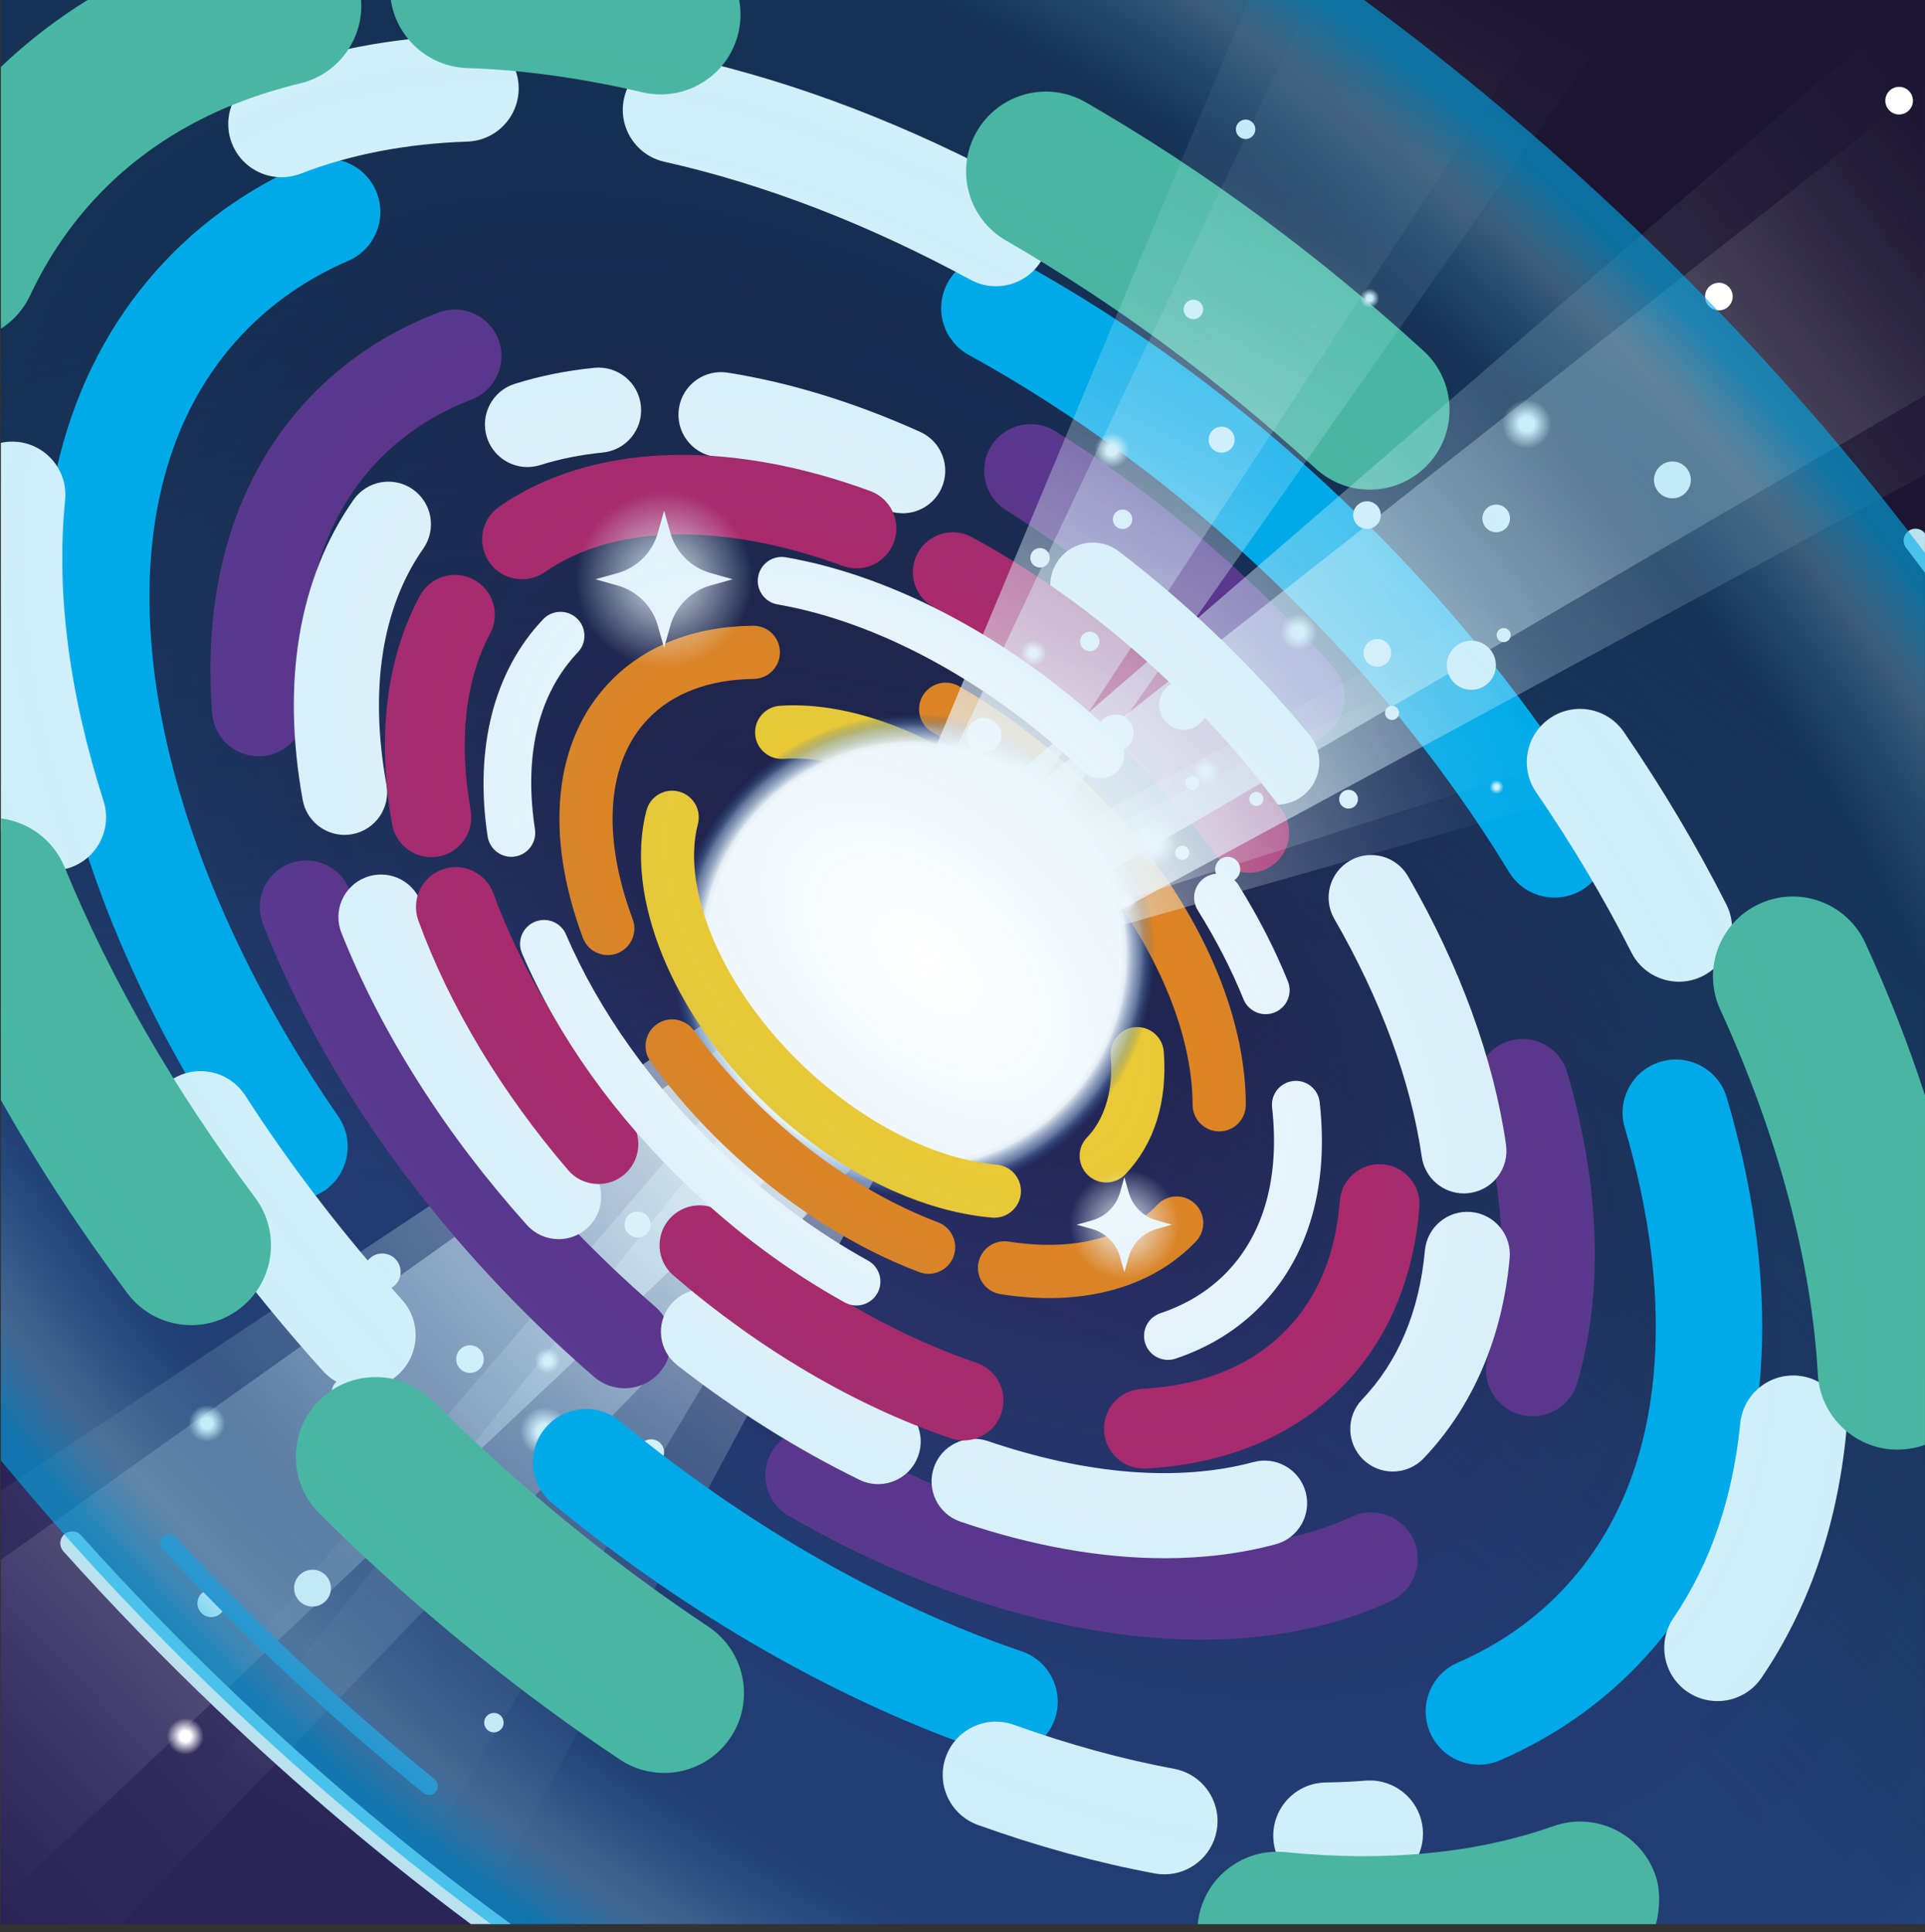 <?xml version="1.0" encoding="UTF-8"?><svg id="Ebene_2" xmlns="http://www.w3.org/2000/svg" xmlns:xlink="http://www.w3.org/1999/xlink" viewBox="0 0 1000.49 1004.2"><rect x="0" y="0" width="1000.49" height="1004.2" fill="#333333" stroke="none"/><defs><style>.cls-1{fill:url(#Unbenannter_Verlauf_19-13);}.cls-2{fill:url(#Unbenannter_Verlauf_19-16);}.cls-3{fill:url(#Unbenannter_Verlauf_19-19);}.cls-4{fill:url(#Unbenannter_Verlauf_19-18);}.cls-5{fill:url(#Unbenannter_Verlauf_19-12);}.cls-6{fill:url(#Unbenannter_Verlauf_19-15);}.cls-7{fill:url(#Unbenannter_Verlauf_19-17);}.cls-8{fill:url(#Unbenannter_Verlauf_19-14);}.cls-9{fill:url(#Unbenannter_Verlauf_19-10);}.cls-10{fill:url(#Unbenannter_Verlauf_19-11);}.cls-11{fill:url(#Unbenannter_Verlauf_19-25);}.cls-12{fill:url(#Unbenannter_Verlauf_19-22);}.cls-13{fill:url(#Unbenannter_Verlauf_19-21);}.cls-14{fill:url(#Unbenannter_Verlauf_19-23);}.cls-15{fill:url(#Unbenannter_Verlauf_19-24);}.cls-16{fill:url(#Unbenannter_Verlauf_19-20);}.cls-17{fill:url(#Unbenannter_Verlauf_193-2);}.cls-18{fill:url(#Unbenannter_Verlauf_115-6);}.cls-19{fill:url(#Unbenannter_Verlauf_115-4);}.cls-20{fill:url(#Unbenannter_Verlauf_115-3);}.cls-21{fill:url(#Unbenannter_Verlauf_115-5);}.cls-22{fill:url(#Unbenannter_Verlauf_115-2);}.cls-23{fill:url(#Unbenannter_Verlauf_110-2);}.cls-24{fill:url(#Unbenannter_Verlauf_19-7);}.cls-25{fill:url(#Unbenannter_Verlauf_19-6);}.cls-26{fill:url(#Unbenannter_Verlauf_19-9);}.cls-27{fill:url(#Unbenannter_Verlauf_19-8);}.cls-28{fill:url(#Unbenannter_Verlauf_19-3);}.cls-29{fill:url(#Unbenannter_Verlauf_19-5);}.cls-30{fill:url(#Unbenannter_Verlauf_19-2);}.cls-31{fill:url(#Unbenannter_Verlauf_19-4);}.cls-32{fill:url(#Unbenannter_Verlauf_14-2);}.cls-33{fill:#f8cd2c;}.cls-34{fill:#6b247d;}.cls-35{fill:#00abe9;}.cls-36{fill:#fff;}.cls-37{fill:#f08316;}.cls-38{fill:#b9e1ee;}.cls-39{fill:#bf1a5d;}.cls-40{fill:#1279bf;}.cls-41{fill:#1b1532;}.cls-42{fill:#5ab992;}.cls-43{fill:url(#Unbenannter_Verlauf_295);}.cls-44{fill:url(#Unbenannter_Verlauf_297);}.cls-45{fill:url(#Unbenannter_Verlauf_193);}.cls-46{fill:url(#Unbenannter_Verlauf_115);}.cls-47{fill:url(#Unbenannter_Verlauf_110);}.cls-48{fill:url(#Unbenannter_Verlauf_69);}.cls-49{fill:url(#Unbenannter_Verlauf_14);}.cls-50{fill:url(#Unbenannter_Verlauf_19);}.cls-51{fill:url(#Unbenannter_Verlauf_45);}</style><radialGradient id="Unbenannter_Verlauf_295" cx="257.91" cy="2830.16" fx="257.91" fy="2830.16" r="1400.42" gradientTransform="translate(0 -1681.38) scale(1 1.26)" gradientUnits="userSpaceOnUse"><stop offset=".84" stop-color="#221d43"/><stop offset=".88" stop-color="#211c41" stop-opacity=".94"/><stop offset=".92" stop-color="#201b3e" stop-opacity=".76"/><stop offset=".96" stop-color="#1e1839" stop-opacity=".45"/><stop offset="1" stop-color="#1b1532" stop-opacity=".03"/><stop offset="1" stop-color="#1b1532" stop-opacity="0"/></radialGradient><radialGradient id="Unbenannter_Verlauf_297" cx="200.01" cy="3566.5" fx="200.01" fy="3566.5" r="1359.71" gradientTransform="translate(0 -2716.91) scale(1 1.4)" gradientUnits="userSpaceOnUse"><stop offset=".87" stop-color="#2a2458"/><stop offset=".89" stop-color="#292357" stop-opacity=".95"/><stop offset=".92" stop-color="#282254" stop-opacity=".81"/><stop offset=".95" stop-color="#26214f" stop-opacity=".58"/><stop offset=".98" stop-color="#241e48" stop-opacity=".26"/><stop offset="1" stop-color="#221d43" stop-opacity="0"/></radialGradient><linearGradient id="Unbenannter_Verlauf_115" x1="1020.25" y1="1720.69" x2="1154.63" y2="2326.83" gradientTransform="translate(1078.08 -1481.01) rotate(46.9)" gradientUnits="userSpaceOnUse"><stop offset="0" stop-color="#fff"/><stop offset=".11" stop-color="#fff" stop-opacity=".8"/><stop offset=".24" stop-color="#fff" stop-opacity=".59"/><stop offset=".37" stop-color="#fff" stop-opacity=".41"/><stop offset=".5" stop-color="#fff" stop-opacity=".26"/><stop offset=".63" stop-color="#fff" stop-opacity=".15"/><stop offset=".75" stop-color="#fff" stop-opacity=".07"/><stop offset=".88" stop-color="#fff" stop-opacity=".02"/><stop offset="1" stop-color="#fff" stop-opacity="0"/></linearGradient><linearGradient id="Unbenannter_Verlauf_115-2" x1="1128.98" y1="1693.78" x2="1263.01" y2="2298.34" gradientTransform="translate(787.98 -1590.19) rotate(42.64)" xlink:href="#Unbenannter_Verlauf_115"/><radialGradient id="Unbenannter_Verlauf_19" cx="1114.95" cy="1965.94" fx="1114.95" fy="1965.94" r="8.99" gradientTransform="translate(1078.08 -1481.01) rotate(46.9)" gradientUnits="userSpaceOnUse"><stop offset=".3" stop-color="#fff"/><stop offset="1" stop-color="#fff" stop-opacity="0"/></radialGradient><radialGradient id="Unbenannter_Verlauf_19-2" cx="1055.63" cy="2074.52" fx="1055.63" fy="2074.52" r="6.74" xlink:href="#Unbenannter_Verlauf_19"/><radialGradient id="Unbenannter_Verlauf_19-3" cx="1153.86" cy="2134.05" fx="1153.86" fy="2134.05" r="6.74" xlink:href="#Unbenannter_Verlauf_19"/><radialGradient id="Unbenannter_Verlauf_19-4" cx="1101.84" cy="1998.78" fx="1101.84" fy="1998.78" r="6.74" xlink:href="#Unbenannter_Verlauf_19"/><linearGradient id="Unbenannter_Verlauf_115-3" x1="1624.03" y1="1956.32" x2="1786.34" y2="2688.45" gradientTransform="translate(1529.04 -1870.83) rotate(62.73)" xlink:href="#Unbenannter_Verlauf_115"/><linearGradient id="Unbenannter_Verlauf_110" x1="1708.06" y1="1977.63" x2="1867.22" y2="2695.54" gradientTransform="translate(1279.74 -2055.02) rotate(58.47)" gradientUnits="userSpaceOnUse"><stop offset="0" stop-color="#fff"/><stop offset=".17" stop-color="#fff" stop-opacity=".78"/><stop offset=".4" stop-color="#fff" stop-opacity=".5"/><stop offset=".6" stop-color="#fff" stop-opacity=".29"/><stop offset=".78" stop-color="#fff" stop-opacity=".13"/><stop offset=".92" stop-color="#fff" stop-opacity=".04"/><stop offset="1" stop-color="#fff" stop-opacity="0"/></linearGradient><radialGradient id="Unbenannter_Verlauf_19-5" cx="1753.32" cy="2305.52" fx="1753.32" fy="2305.52" r="12.76" gradientTransform="translate(1529.04 -1870.83) rotate(62.73)" xlink:href="#Unbenannter_Verlauf_19"/><radialGradient id="Unbenannter_Verlauf_19-6" cx="1669.13" cy="2459.62" fx="1669.13" fy="2459.62" r="9.57" gradientTransform="translate(1529.04 -1870.83) rotate(62.73)" xlink:href="#Unbenannter_Verlauf_19"/><radialGradient id="Unbenannter_Verlauf_19-7" cx="1808.55" cy="2544.1" fx="1808.55" fy="2544.1" r="9.57" gradientTransform="translate(1529.04 -1870.83) rotate(62.73)" xlink:href="#Unbenannter_Verlauf_19"/><radialGradient id="Unbenannter_Verlauf_19-8" cx="1734.72" cy="2352.12" fx="1734.72" fy="2352.12" r="9.57" gradientTransform="translate(1529.04 -1870.83) rotate(62.73)" xlink:href="#Unbenannter_Verlauf_19"/><radialGradient id="Unbenannter_Verlauf_45" cx="474.84" cy="496.39" fx="474.84" fy="496.39" r="125.5" gradientUnits="userSpaceOnUse"><stop offset=".86" stop-color="#fff"/><stop offset=".88" stop-color="#f8fafc" stop-opacity=".97"/><stop offset=".89" stop-color="#e6ecf5" stop-opacity=".9"/><stop offset=".91" stop-color="#c9d6e9" stop-opacity=".77"/><stop offset=".94" stop-color="#a0b8d8" stop-opacity=".59"/><stop offset=".96" stop-color="#6c91c3" stop-opacity=".37"/><stop offset=".99" stop-color="#2e62aa" stop-opacity=".1"/><stop offset="1" stop-color="#1852a1" stop-opacity="0"/></radialGradient><linearGradient id="Unbenannter_Verlauf_115-4" x1="1769.01" y1="2064.67" x2="1624.52" y2="1412.92" gradientTransform="translate(1740.07 -1945.19) rotate(67.87)" xlink:href="#Unbenannter_Verlauf_115"/><linearGradient id="Unbenannter_Verlauf_110-2" x1="1945.29" y1="2081.05" x2="1801.99" y2="1434.69" gradientTransform="translate(1508.29 -2150.99) rotate(63.61)" xlink:href="#Unbenannter_Verlauf_110"/><radialGradient id="Unbenannter_Verlauf_19-9" cx="1649.42" cy="1692.62" fx="1649.42" fy="1692.62" r="12.76" gradientTransform="translate(1740.07 -1945.19) rotate(67.87)" xlink:href="#Unbenannter_Verlauf_19"/><radialGradient id="Unbenannter_Verlauf_19-10" cx="1769.93" cy="1873.28" fx="1769.93" fy="1873.28" r="9.57" gradientTransform="translate(1740.07 -1945.19) rotate(67.87)" xlink:href="#Unbenannter_Verlauf_19"/><radialGradient id="Unbenannter_Verlauf_19-11" cx="1705.01" cy="1843.28" fx="1705.01" fy="1843.28" r="9.57" gradientTransform="translate(1740.07 -1945.19) rotate(67.87)" xlink:href="#Unbenannter_Verlauf_19"/><radialGradient id="Unbenannter_Verlauf_19-12" cx="1778.5" cy="1954.61" fx="1778.5" fy="1954.61" r="12.76" gradientTransform="translate(1740.07 -1945.19) rotate(67.87)" xlink:href="#Unbenannter_Verlauf_19"/><radialGradient id="Unbenannter_Verlauf_19-13" cx="1753.99" cy="1915" fx="1753.99" fy="1915" r="7.18" gradientTransform="translate(1740.07 -1945.19) rotate(67.87)" xlink:href="#Unbenannter_Verlauf_19"/><linearGradient id="Unbenannter_Verlauf_115-5" x1="900.63" y1="1563.81" x2="772.49" y2="985.78" gradientTransform="translate(836.97 -1278.95) rotate(41.42)" xlink:href="#Unbenannter_Verlauf_115"/><linearGradient id="Unbenannter_Verlauf_115-6" x1="1106.12" y1="1513.6" x2="980.73" y2="948.01" gradientTransform="translate(537.78 -1359.95) rotate(37.16)" xlink:href="#Unbenannter_Verlauf_115"/><radialGradient id="Unbenannter_Verlauf_19-14" cx="806.67" cy="1305.85" fx="806.67" fy="1305.85" r="8.99" gradientTransform="translate(836.97 -1278.95) rotate(41.42)" xlink:href="#Unbenannter_Verlauf_19"/><radialGradient id="Unbenannter_Verlauf_19-15" cx="891.58" cy="1433.14" fx="891.58" fy="1433.14" r="6.74" gradientTransform="translate(836.97 -1278.95) rotate(41.42)" xlink:href="#Unbenannter_Verlauf_19"/><radialGradient id="Unbenannter_Verlauf_19-16" cx="845.84" cy="1412" fx="845.84" fy="1412" r="6.74" gradientTransform="translate(836.97 -1278.95) rotate(41.42)" xlink:href="#Unbenannter_Verlauf_19"/><radialGradient id="Unbenannter_Verlauf_19-17" cx="854.83" cy="1158.12" fx="854.83" fy="1158.12" r="5.06" gradientTransform="translate(836.97 -1278.95) rotate(41.42)" xlink:href="#Unbenannter_Verlauf_19"/><radialGradient id="Unbenannter_Verlauf_19-18" cx="897.62" cy="1490.45" fx="897.62" fy="1490.45" gradientTransform="translate(836.97 -1278.95) rotate(41.42)" xlink:href="#Unbenannter_Verlauf_19"/><radialGradient id="Unbenannter_Verlauf_19-19" cx="880.35" cy="1462.54" fx="880.35" fy="1462.54" r="5.06" gradientTransform="translate(836.97 -1278.95) rotate(41.42)" xlink:href="#Unbenannter_Verlauf_19"/><linearGradient id="Unbenannter_Verlauf_193" x1="2397.79" y1="2093.55" x2="2304.27" y2="1671.68" gradientTransform="translate(2155.75 -2226.26) rotate(80.39)" gradientUnits="userSpaceOnUse"><stop offset="0" stop-color="#fff"/><stop offset=".02" stop-color="#fff" stop-opacity=".93"/><stop offset=".09" stop-color="#fff" stop-opacity=".74"/><stop offset=".17" stop-color="#fff" stop-opacity=".56"/><stop offset=".25" stop-color="#fff" stop-opacity=".41"/><stop offset=".33" stop-color="#fff" stop-opacity=".28"/><stop offset=".43" stop-color="#fff" stop-opacity=".18"/><stop offset=".53" stop-color="#fff" stop-opacity=".1"/><stop offset=".64" stop-color="#fff" stop-opacity=".04"/><stop offset=".77" stop-color="#fff" stop-opacity="0"/><stop offset="1" stop-color="#fff" stop-opacity="0"/></linearGradient><linearGradient id="Unbenannter_Verlauf_193-2" x1="2554.21" y1="2151.34" x2="2460.93" y2="1730.57" gradientTransform="translate(1974.08 -2477.4) rotate(76.13)" xlink:href="#Unbenannter_Verlauf_193"/><radialGradient id="Unbenannter_Verlauf_19-20" cx="2333.34" cy="1905.67" fx="2333.34" fy="1905.67" r="6.52" gradientTransform="translate(2155.75 -2226.26) rotate(80.39)" xlink:href="#Unbenannter_Verlauf_19"/><radialGradient id="Unbenannter_Verlauf_19-21" cx="2394.93" cy="1998" fx="2394.93" fy="1998" r="4.89" gradientTransform="translate(2155.75 -2226.26) rotate(80.39)" xlink:href="#Unbenannter_Verlauf_19"/><radialGradient id="Unbenannter_Verlauf_19-22" cx="2361.75" cy="1982.67" fx="2361.75" fy="1982.67" r="4.89" gradientTransform="translate(2155.75 -2226.26) rotate(80.39)" xlink:href="#Unbenannter_Verlauf_19"/><radialGradient id="Unbenannter_Verlauf_19-23" cx="2368.27" cy="1798.53" fx="2368.27" fy="1798.53" r="3.67" gradientTransform="translate(2155.75 -2226.26) rotate(80.39)" xlink:href="#Unbenannter_Verlauf_19"/><radialGradient id="Unbenannter_Verlauf_19-24" cx="2399.31" cy="2039.56" fx="2399.31" fy="2039.56" r="6.52" gradientTransform="translate(2155.75 -2226.26) rotate(80.39)" xlink:href="#Unbenannter_Verlauf_19"/><radialGradient id="Unbenannter_Verlauf_19-25" cx="2386.78" cy="2019.32" fx="2386.78" fy="2019.32" r="3.67" gradientTransform="translate(2155.75 -2226.26) rotate(80.39)" xlink:href="#Unbenannter_Verlauf_19"/><radialGradient id="Unbenannter_Verlauf_14" cx="345.15" cy="301.05" fx="345.15" fy="301.05" r="46.13" gradientUnits="userSpaceOnUse"><stop offset="0" stop-color="#fcea10"/><stop offset="0" stop-color="#fff" stop-opacity=".94"/><stop offset="1" stop-color="#fff" stop-opacity="0"/></radialGradient><radialGradient id="Unbenannter_Verlauf_14-2" cx="584.37" cy="636.5" fx="584.37" fy="636.5" r="28.52" xlink:href="#Unbenannter_Verlauf_14"/><radialGradient id="Unbenannter_Verlauf_69" cx="482.06" cy="500" fx="482.06" fy="500" r="861.59" gradientTransform="translate(337.92 -49.18) rotate(43.4) scale(1 .6)" gradientUnits="userSpaceOnUse"><stop offset="0" stop-color="#0d79bf" stop-opacity="0"/><stop offset=".07" stop-color="#0a81c5" stop-opacity=".03"/><stop offset=".33" stop-color="#0498d9" stop-opacity=".13"/><stop offset=".58" stop-color="#01a6e5" stop-opacity=".18"/><stop offset=".81" stop-color="#00abe9" stop-opacity=".2"/><stop offset=".93" stop-color="#69c6e3" stop-opacity=".4"/><stop offset="1" stop-color="#00abe9" stop-opacity=".6"/></radialGradient></defs><g id="design_2"><g><rect class="cls-41" x=".47" y="0" width="1000" height="1000"/><path class="cls-43" d="M1000.47,386.06C811.7,222.92,540.25,120.61,238.57,120.61c-81.95,0-161.67,7.55-238.11,21.82V1000H1000.47V386.06Z"/><path class="cls-44" d="M1000.48,746.29c-188.04-224.19-490.23-369.59-830.98-369.59-57.57,0-114.04,4.15-169.04,12.13V1000H1000.47v-253.71Z"/></g><g><g><polygon class="cls-46" points="498.23 425.53 539.56 453.83 244.45 1004.2 91.82 899.71 498.23 425.53"/><polygon class="cls-22" points="495.67 439.43 525.25 451.93 215.59 970.91 106.37 924.77 495.67 439.43"/><circle class="cls-50" cx="404.52" cy="676.39" r="8.99"/><circle class="cls-30" cx="284.71" cy="707.27" r="6.74"/><circle class="cls-28" cx="308.37" cy="819.67" r="6.74"/><circle class="cls-31" cx="371.59" cy="689.26" r="6.74"/><circle class="cls-36" cx="331.37" cy="636.41" r="6.74"/><circle class="cls-36" cx="256.7" cy="895.29" r="5.06"/><circle class="cls-36" cx="338.41" cy="754.78" r="6.74"/><circle class="cls-36" cx="304.23" cy="770.25" r="5.06"/><circle class="cls-36" cx="371" cy="658.36" r="5.06"/><circle class="cls-36" cx="330.47" cy="682.43" r="5.06"/><circle class="cls-36" cx="214.25" cy="798.12" r="5.06"/></g><polygon class="cls-20" points="62.81 1000 553.62 492.35 508.14 437.71 .47 774.6 .47 1000 62.81 1000"/><polygon class="cls-47" points="0 988.97 534.81 484.22 499.26 455.7 .46 810.61 0 988.97"/><circle class="cls-29" cx="283.06" cy="743.94" r="12.76"/><circle class="cls-25" cx="107.51" cy="739.72" r="9.57"/><circle class="cls-24" cx="96.3" cy="902.34" r="9.57"/><circle class="cls-27" cx="233.11" cy="748.77" r="9.57"/><circle class="cls-36" cx="198.66" cy="661.04" r="9.57"/><circle class="cls-36" cx="162.43" cy="825.38" r="9.57"/><circle class="cls-36" cx="109.78" cy="833.26" r="7.18"/><circle class="cls-36" cx="244.27" cy="706.35" r="7.18"/><circle class="cls-36" cx="179.61" cy="723.53" r="7.18"/><path class="cls-38" d="M1000.47,297.68c-3.24-4.34-6.51-8.67-9.81-12.98-2.08-2.71-1.56-6.6,1.15-8.67,2.71-2.08,6.6-1.56,8.67,1.15l-.02,20.5Z"/><path class="cls-38" d="M265.6,1000c-49.96-36.31-98.3-76.68-144.68-120.88-27.36-26.07-53.87-53.39-78.8-81.19-2.28-2.54-6.19-2.76-8.74-.48-2.54,2.28-2.76,6.19-.48,8.74,25.14,28.04,51.88,55.59,79.47,81.88,42.56,40.56,86.76,77.93,132.34,111.92h20.87Z"/><path class="cls-40" d="M222.91,932.89c-1.03,0-2.06-.34-2.92-1.04-27.22-22.13-54.06-45.77-79.76-70.27-19.14-18.24-37.9-37.19-55.78-56.34-1.75-1.87-1.65-4.81,.23-6.56,1.87-1.75,4.81-1.65,6.56,.23,17.76,19.02,36.4,37.84,55.4,55.96,25.53,24.33,52.18,47.81,79.22,69.79,1.99,1.62,2.29,4.54,.67,6.53-.92,1.13-2.25,1.71-3.6,1.71Z"/><path class="cls-35" d="M807.94,466.5c-9.34,0-18.45-4.73-23.65-13.29-33.23-54.63-75.14-106.21-124.56-153.31-48.55-46.27-101.13-85.12-156.26-115.46-13.38-7.36-18.26-24.18-10.89-37.56,7.36-13.38,24.18-18.26,37.56-10.89,59.31,32.64,115.74,74.32,167.75,123.88,52.94,50.44,97.9,105.82,133.66,164.6,7.94,13.05,3.79,30.06-9.25,38-4.49,2.73-9.45,4.03-14.34,4.03Z"/><path class="cls-35" d="M768.65,917.14c-10.67,0-20.83-6.21-25.36-16.61-6.1-14,.3-30.3,14.3-36.4,20.98-9.14,39.26-21.79,54.32-37.6,30.87-32.4,47.22-76.11,48.57-129.92,.87-34.31-4.53-71.48-16.04-110.47-4.32-14.65,4.04-30.03,18.69-34.35,14.65-4.32,30.03,4.04,34.35,18.69,13.15,44.53,19.3,87.44,18.29,127.52-1.69,67-23.76,124.64-63.82,166.68-20.17,21.17-44.49,38.04-72.27,50.15-3.6,1.57-7.35,2.31-11.03,2.31Z"/><path class="cls-35" d="M522.1,912.05c-2.96,0-5.96-.48-8.91-1.48-77.05-26.23-155.25-70.95-226.14-129.3-11.79-9.71-13.48-27.13-3.77-38.92,9.71-11.79,27.13-13.48,38.92-3.77,65.79,54.16,138,95.54,208.81,119.65,14.46,4.92,22.19,20.63,17.26,35.09-3.92,11.5-14.66,18.75-26.17,18.75Z"/><path class="cls-35" d="M153.1,623.58c-8.78,0-17.41-4.17-22.78-11.94-59.42-86.02-95.89-175.69-105.45-259.31-10.2-89.19,11.06-164.3,61.47-217.21,20.28-21.28,44.74-38.22,72.7-50.34,14.01-6.07,30.29,.36,36.37,14.38,6.07,14.01-.36,30.3-14.38,36.37-21.13,9.16-39.52,21.86-54.66,37.75-38.74,40.65-54.84,100.4-46.56,172.77,8.41,73.56,42.51,156.72,96,234.16,8.68,12.57,5.53,29.79-7.03,38.47-4.8,3.31-10.27,4.9-15.69,4.9Z"/><path class="cls-34" d="M674.6,386.74c-6.66,0-13.29-2.73-18.07-8.09-11.42-12.81-23.6-25.4-36.2-37.4-30.53-29.09-63.33-54.7-97.5-76.14-11.32-7.1-14.74-22.03-7.64-33.35,7.1-11.32,22.03-14.74,33.35-7.64,36.92,23.15,72.3,50.78,105.17,82.1,13.54,12.9,26.64,26.44,38.93,40.22,8.89,9.97,8.02,25.27-1.96,34.16-4.61,4.11-10.36,6.14-16.09,6.14Z"/><path class="cls-34" d="M796.51,736.09c-2.27,0-4.58-.32-6.87-1-12.81-3.79-20.13-17.25-16.34-30.06,11.15-37.7,9.35-84.07-5.2-134.08-3.73-12.83,3.64-26.26,16.48-29.99,12.83-3.73,26.26,3.64,29.99,16.48,17.14,58.92,18.91,114.7,5.14,161.31-3.11,10.53-12.75,17.34-23.19,17.34Z"/><path class="cls-34" d="M624.51,852.16c-65.82,0-140.78-21.94-214.63-64.37-11.59-6.66-15.58-21.45-8.92-33.03,6.66-11.59,21.45-15.58,33.03-8.92,49.88,28.66,101.29,47.6,148.66,54.77,46,6.96,87.43,2.69,119.81-12.36,12.12-5.63,26.51-.37,32.14,11.75,5.63,12.12,.37,26.51-11.75,32.14-28.91,13.43-62.26,20.03-98.34,20.03Z"/><path class="cls-34" d="M324.61,721.5c-5.62,0-11.26-1.94-15.84-5.91-8.18-7.09-16.32-14.49-24.2-22-67.06-63.9-118.2-137.68-147.9-213.36-4.88-12.44,1.25-26.48,13.69-31.36,12.44-4.88,26.48,1.25,31.36,13.69,27.14,69.16,74.25,136.93,136.24,196.01,7.33,6.99,14.91,13.87,22.51,20.46,10.1,8.75,11.19,24.03,2.44,34.13-4.78,5.52-11.52,8.35-18.29,8.35Z"/><path class="cls-34" d="M134.38,393.06c-12.51,0-23.11-9.63-24.1-22.31-5.24-67.1,12.34-123.93,50.86-164.35,18.3-19.2,40.72-33.99,66.62-43.93,12.48-4.79,26.47,1.44,31.26,13.91,4.79,12.48-1.44,26.47-13.91,31.26-19.16,7.36-35.63,18.17-48.94,32.14-28.77,30.19-41.79,74.18-37.65,127.2,1.04,13.32-8.92,24.97-22.24,26.01-.64,.05-1.28,.07-1.91,.07Z"/><path class="cls-37" d="M633.67,588.01c-7.63,0-13.82-6.18-13.83-13.81-.06-47.18-29.92-104.91-77.93-150.66-17.83-16.99-37.09-31.43-57.26-42.93-6.63-3.78-8.94-12.23-5.16-18.86,3.78-6.63,12.23-8.94,18.86-5.16,22.11,12.61,43.19,28.4,62.64,46.94,54.09,51.55,86.43,115.34,86.5,170.64,0,7.64-6.17,13.83-13.81,13.84h-.02Z"/><path class="cls-33" d="M500.78,425.61c-2.69,0-5.41-.78-7.8-2.42-29.23-20.01-60.49-30.5-85.77-28.8-7.62,.51-14.21-5.24-14.73-12.86-.52-7.62,5.24-14.21,12.86-14.73,31.37-2.12,68.99,10.11,103.26,33.57,6.3,4.31,7.91,12.92,3.6,19.22-2.68,3.91-7.01,6.02-11.42,6.02Z"/><path class="cls-33" d="M574.95,614.55c-3.43,0-6.86-1.27-9.54-3.82-5.53-5.27-5.74-14.02-.47-19.55,11.96-12.55,13.32-30.03,12.34-42.48-.59-7.61,5.09-14.27,12.71-14.86,7.62-.59,14.27,5.1,14.86,12.71,2.02,25.9-4.86,47.93-19.89,63.71-2.72,2.85-6.36,4.29-10.01,4.29Z"/><circle class="cls-51" cx="474.84" cy="496.39" r="125.5"/><path class="cls-36" d="M146.3,92.12c-11.08,0-21.54-6.71-25.79-17.66-5.52-14.24,1.54-30.26,15.78-35.78,31.52-12.23,66.74-19.08,104.69-20.37,15.27-.51,28.06,11.43,28.58,26.7,.52,15.26-11.43,28.06-26.7,28.58-31.73,1.08-60.85,6.68-86.56,16.66-3.29,1.27-6.67,1.88-10,1.88Z"/><path class="cls-36" d="M517.6,148.76c-4.45,0-8.97-1.08-13.16-3.35-53.57-29.05-107.12-49.68-159.14-61.34-14.9-3.34-24.28-18.13-20.94-33.03,3.34-14.9,18.13-24.28,33.03-20.94,57,12.77,115.35,35.21,173.41,66.69,13.43,7.28,18.41,24.06,11.13,37.49-5.01,9.24-14.52,14.48-24.33,14.48Z"/><path class="cls-36" d="M872.6,510.2c-10.1,0-19.82-5.55-24.7-15.17-14.17-28.01-30.84-56.04-49.53-83.32-8.63-12.6-5.42-29.81,7.18-38.44,12.6-8.63,29.81-5.42,38.44,7.18,20.06,29.28,37.98,59.43,53.25,89.61,6.9,13.63,1.44,30.26-12.19,37.16-4,2.03-8.27,2.99-12.46,2.99Z"/><path class="cls-36" d="M892.61,884.09c-5.35,0-10.76-1.55-15.53-4.79-12.63-8.59-15.9-25.79-7.31-38.42,19.12-28.12,30.8-62.14,34.69-101.12,1.52-15.2,15.06-26.29,30.27-24.76,15.2,1.52,26.28,15.07,24.76,30.27-4.83,48.26-19.63,90.89-43.99,126.72-5.35,7.87-14.04,12.1-22.89,12.1Z"/><path class="cls-36" d="M689.41,981.69c-15.08,0-27.42-12.11-27.64-27.25-.22-15.27,11.97-27.83,27.24-28.05,6.99-.1,13.96-.43,20.72-.96,15.23-1.21,28.54,10.16,29.75,25.38,1.21,15.22-10.16,28.54-25.38,29.75-7.93,.63-16.1,1.01-24.27,1.13-.14,0-.28,0-.41,0Z"/><path class="cls-36" d="M605.17,974.12c-1.68,0-3.38-.15-5.09-.47-29.94-5.57-60.83-14.05-91.82-25.2-14.37-5.17-21.83-21.01-16.66-35.38,5.17-14.37,21.01-21.83,35.38-16.66,28.2,10.15,56.19,17.84,83.22,22.87,15.01,2.79,24.92,17.23,22.13,32.25-2.48,13.3-14.09,22.6-27.15,22.6Z"/><path class="cls-36" d="M188.37,721.61c-7.56,0-15.08-3.08-20.54-9.13-32.47-35.99-61.69-74.07-86.86-113.17-8.26-12.84-4.55-29.95,8.29-38.22,12.84-8.26,29.95-4.55,38.22,8.29,23.55,36.59,50.94,72.27,81.41,106.05,10.23,11.34,9.33,28.82-2.01,39.05-5.29,4.77-11.91,7.12-18.51,7.12Z"/><path class="cls-36" d="M.46,431.05c.22,.71,.45,1.42,.67,2.12,3.76,11.75,14.63,19.24,26.33,19.24,2.79,0,5.63-.43,8.43-1.32,14.55-4.65,22.57-20.21,17.92-34.76-18.01-56.34-24.73-108.96-19.97-156.4,1.53-15.2-9.56-28.75-24.75-30.28-2.96-.3-5.86-.12-8.62,.48v200.91Z"/><path class="cls-36" d="M274.15,242.74c-9.39,0-18.11-6.03-21.09-15.47-3.68-11.65,2.78-24.08,14.43-27.76,12.97-4.1,26.91-6.91,41.42-8.35,12.16-1.21,22.99,7.66,24.2,19.82,1.21,12.16-7.66,22.99-19.82,24.2-11.49,1.14-22.41,3.34-32.48,6.51-2.22,.7-4.46,1.03-6.67,1.03Z"/><path class="cls-36" d="M469.14,266.75c-3.04,0-6.13-.63-9.08-1.96-30.34-13.68-60.21-22.9-88.78-27.42-12.07-1.91-20.3-13.24-18.4-25.3,1.91-12.07,13.24-20.3,25.3-18.4,32.46,5.13,66.13,15.49,100.06,30.79,11.14,5.02,16.1,18.12,11.08,29.26-3.69,8.19-11.75,13.04-20.18,13.04Z"/><path class="cls-36" d="M663.6,418.2c-6.38,0-12.71-2.75-17.08-8.05-13.92-16.9-29.2-33.29-45.4-48.73-14.86-14.16-30.52-27.53-46.53-39.73-9.72-7.41-11.59-21.29-4.19-31,7.41-9.72,21.29-11.59,31-4.19,17.3,13.18,34.2,27.61,50.23,42.89,17.48,16.66,33.97,34.36,49.02,52.62,7.77,9.43,6.43,23.37-3,31.14-4.12,3.4-9.1,5.05-14.06,5.05Z"/><path class="cls-36" d="M760.82,620.24c-10.83,0-20.29-7.95-21.87-18.98-5.63-39.18-21.35-81.95-45.46-123.71-6.11-10.58-2.49-24.11,8.09-30.22,10.58-6.11,24.11-2.49,30.22,8.09,26.9,46.59,44.52,94.84,50.94,139.54,1.74,12.09-6.66,23.31-18.75,25.04-1.07,.15-2.13,.23-3.17,.23Z"/><path class="cls-36" d="M723.9,764.79c-5.48,0-10.97-2.03-15.26-6.11-8.84-8.43-9.18-22.43-.75-31.28,18.79-19.72,29.79-45.79,32.67-77.48,1.11-12.17,11.87-21.13,24.04-20.02,12.17,1.11,21.13,11.87,20.02,24.04-3.76,41.28-19.22,77.24-44.71,103.98-4.35,4.56-10.18,6.86-16.02,6.86Z"/><path class="cls-36" d="M605.24,809.83c-33.14,0-68.99-6.37-106.08-19-11.57-3.94-17.75-16.51-13.81-28.07,3.94-11.57,16.51-17.75,28.07-13.81,51.56,17.56,99.31,21.33,138.07,10.91,11.8-3.17,23.94,3.82,27.11,15.62,3.17,11.8-3.82,23.94-15.62,27.11-18,4.84-37.36,7.25-57.74,7.25Z"/><path class="cls-36" d="M456.37,771.32c-3.26,0-6.57-.72-9.69-2.25-32.48-15.87-64.32-35.88-94.64-59.5-9.64-7.51-11.37-21.41-3.86-31.05,7.51-9.64,21.41-11.37,31.05-3.86,27.91,21.74,57.14,40.13,86.88,54.65,10.98,5.36,15.53,18.61,10.17,29.59-3.84,7.85-11.71,12.42-19.89,12.42Z"/><path class="cls-36" d="M290.35,644.01c-6.06,0-12.1-2.48-16.47-7.34-42.29-47.09-75.63-99.61-96.43-151.87-4.52-11.35,1.02-24.22,12.38-28.73,11.35-4.52,24.22,1.02,28.73,12.38,18.89,47.47,49.4,95.42,88.24,138.67,8.16,9.09,7.41,23.08-1.68,31.24-4.23,3.79-9.51,5.66-14.77,5.66Z"/><path class="cls-36" d="M179.06,433.91c-10.49,0-19.81-7.5-21.74-18.19-11.13-61.49-1.99-115.43,26.43-155.97,7.01-10,20.81-12.43,30.81-5.42,10,7.01,12.43,20.81,5.42,30.81-21.49,30.66-28.1,73.09-19.13,122.7,2.18,12.02-5.81,23.53-17.83,25.71-1.33,.24-2.66,.36-3.96,.36Z"/><path class="cls-36" d="M657.82,527.09c-4.92,0-9.58-2.94-11.54-7.78-6.24-15.42-14.24-30.97-23.76-46.22-3.64-5.83-1.87-13.51,3.96-17.15,5.83-3.64,13.5-1.87,17.15,3.96,10.29,16.47,18.94,33.31,25.72,50.07,2.58,6.37-.5,13.63-6.87,16.2-1.53,.62-3.11,.91-4.67,.91Z"/><path class="cls-39" d="M224.18,445.49c-9.87,0-18.61-7.06-20.4-17.12-8.01-45.13-3.04-86.16,14.39-118.66,5.41-10.09,17.98-13.89,28.08-8.48,10.09,5.41,13.89,17.98,8.48,28.08-12.98,24.21-16.47,55.95-10.1,91.81,2,11.28-5.52,22.04-16.79,24.05-1.23,.22-2.45,.32-3.65,.32Z"/><path class="cls-39" d="M271.35,301.05c-6.57,0-13.03-3.11-17.06-8.91-6.53-9.41-4.2-22.33,5.21-28.86,47.19-32.76,117.45-35.72,192.76-8.11,10.75,3.94,16.28,15.86,12.33,26.61-3.94,10.75-15.85,16.28-26.61,12.33-62.45-22.89-118.89-21.71-154.84,3.24-3.61,2.5-7.73,3.7-11.81,3.7Z"/><path class="cls-39" d="M649.27,453.59c-6.38,0-12.68-2.94-16.74-8.48-15.61-21.3-33.59-41.68-53.43-60.59-29.14-27.77-60.7-50.96-93.81-68.92-10.07-5.46-13.8-18.05-8.34-28.12,5.46-10.07,18.05-13.8,28.12-8.34,36.32,19.71,70.86,45.06,102.65,75.35,21.61,20.59,41.21,42.83,58.27,66.09,6.77,9.24,4.77,22.22-4.46,28.99-3.69,2.71-7.99,4.01-12.24,4.01Z"/><path class="cls-39" d="M594.49,763.26c-10.94,0-20.09-8.56-20.69-19.61-.62-11.44,8.14-21.21,19.58-21.84,32.14-1.75,57.63-12.29,75.76-31.32,15.97-16.76,25.12-39.06,27.19-66.3,.87-11.42,10.83-19.97,22.26-19.1,11.42,.87,19.97,10.84,19.1,22.26-2.78,36.5-16.11,68.23-38.52,91.76-25.31,26.56-61.11,41.81-103.54,44.12-.38,.02-.77,.03-1.15,.03Z"/><path class="cls-39" d="M500.79,748.61c-2.21,0-4.46-.36-6.67-1.11-49.48-16.8-99.32-46.06-144.11-84.6-8.68-7.47-9.67-20.57-2.19-29.25,7.47-8.68,20.57-9.67,29.25-2.19,40.81,35.11,85.9,61.66,130.4,76.77,10.85,3.68,16.65,15.46,12.97,26.31-2.93,8.64-11,14.08-19.64,14.08Z"/><path class="cls-39" d="M311.02,615.36c-5.84,0-11.65-2.46-15.75-7.24-34.79-40.57-61.7-85.39-77.82-129.63-3.92-10.76,1.62-22.67,12.39-26.59,10.76-3.92,22.66,1.62,26.59,12.39,14.43,39.61,38.75,80.01,70.33,116.83,7.46,8.7,6.45,21.79-2.24,29.24-3.91,3.35-8.71,5-13.49,5Z"/><path class="cls-37" d="M315.89,496.37c-5.61,0-10.88-3.43-12.96-9-20.15-54.01-15.13-102.39,13.78-132.72,18.03-18.92,43.84-29.1,74.66-29.45,7.62-.11,13.9,6.03,13.98,13.67,.09,7.64-6.03,13.9-13.67,13.98-23.19,.27-42.2,7.48-54.96,20.88-21.32,22.38-24.2,60.28-7.89,103.98,2.67,7.15-.97,15.12-8.12,17.79-1.59,.59-3.23,.88-4.83,.88Z"/><path class="cls-37" d="M545.18,674.62c-8.11,0-16.54-.67-25.23-2.04-7.54-1.19-12.7-8.26-11.51-15.8,1.19-7.54,8.26-12.7,15.8-11.51,33.12,5.2,60.58-1.61,77.32-19.17,5.27-5.53,14.02-5.74,19.55-.47,5.53,5.27,5.74,14.02,.47,19.55-18.43,19.34-45.01,29.46-76.4,29.46Z"/><path class="cls-37" d="M482.63,662.05c-1.63,0-3.29-.29-4.9-.9-35.18-13.35-69.91-35.78-100.43-64.86-14.54-13.86-27.71-28.84-39.13-44.52-4.5-6.17-3.14-14.82,3.03-19.32,6.17-4.5,14.82-3.14,19.32,3.03,10.45,14.34,22.52,28.06,35.86,40.78,27.87,26.56,59.39,46.97,91.16,59.02,7.14,2.71,10.73,10.69,8.02,17.83-2.1,5.52-7.35,8.92-12.93,8.92Z"/><path class="cls-36" d="M571.92,404.5c-3.08,0-6.17-1.14-8.58-3.44-48.38-46.1-106.4-77.78-159.18-86.91-6.77-1.17-11.31-7.61-10.14-14.38,1.17-6.77,7.61-11.31,14.38-10.14,57.52,9.95,120.25,44,172.11,93.42,4.98,4.74,5.17,12.62,.42,17.59-2.45,2.57-5.73,3.86-9.01,3.86Z"/><path class="cls-36" d="M607.04,706.75c-5.21,0-10.06-3.29-11.8-8.5-2.18-6.52,1.34-13.57,7.86-15.75,13.82-4.62,25.55-11.92,34.88-21.71,19.15-20.1,27.17-49.57,23.17-85.22-.77-6.83,4.15-12.99,10.98-13.75,6.83-.77,12.99,4.15,13.75,10.98,4.84,43.2-5.49,79.57-29.88,105.16-12.16,12.76-27.3,22.23-45.01,28.14-1.31,.44-2.64,.64-3.95,.64Z"/><path class="cls-36" d="M445.12,678.5c-2.04,0-4.1-.5-6.01-1.56-28.74-15.9-56.1-36.15-81.31-60.18-38.11-36.32-68.02-78.26-86.49-121.29-2.71-6.32,.21-13.63,6.53-16.34,6.32-2.71,13.63,.21,16.34,6.53,17.15,39.96,45.09,79.07,80.79,113.09,23.68,22.56,49.31,41.55,76.19,56.42,6.01,3.33,8.19,10.9,4.86,16.91-2.27,4.1-6.52,6.42-10.9,6.42Z"/><path class="cls-36" d="M265.73,445.3c-6.05,0-11.35-4.42-12.29-10.58-6.97-45.94,3.28-86.02,28.86-112.87,4.74-4.98,12.62-5.17,17.59-.42,4.98,4.74,5.17,12.62,.42,17.59-14.26,14.96-29.7,43.06-22.28,91.97,1.03,6.79-3.64,13.14-10.44,14.17-.63,.1-1.26,.14-1.88,.14Z"/><path class="cls-33" d="M516.81,632.87c-.39,0-.79-.02-1.19-.05-38.74-3.3-81.44-24.71-117.16-58.74-49.05-46.74-74.16-108.15-62.49-152.82,1.93-7.39,9.48-11.81,16.87-9.88,7.39,1.93,11.81,9.48,9.88,16.87-9.06,34.69,13.48,86.42,54.82,125.81,30.78,29.33,68.32,48.47,100.43,51.21,7.61,.65,13.25,7.34,12.6,14.95-.61,7.21-6.66,12.65-13.76,12.65Z"/><path class="cls-42" d="M203.14,0c2.87,19.44,19.29,34.67,39.63,35.36,28.97,.98,59.64,5.23,91.15,12.61,3.18,.75,6.36,1.1,9.5,1.1,18.83,0,35.87-12.91,40.35-32.03,1.35-5.78,1.43-11.56,.4-17.04H203.14Z"/><path class="cls-42" d="M711.9,254.48c-9.99,0-20-3.58-27.96-10.85-50.63-46.23-104.83-86.14-161.09-118.62-19.84-11.45-26.64-36.82-15.18-56.66,11.45-19.84,36.82-26.64,56.66-15.18,61.43,35.47,120.49,78.94,175.54,129.2,16.92,15.45,18.11,41.68,2.67,58.6-8.18,8.96-19.4,13.51-30.64,13.51Z"/><path class="cls-42" d="M1000.48,750.88c-3.76,1.38-7.79,2.23-12.01,2.46-.77,.04-1.55,.06-2.31,.06-21.87,0-40.17-17.1-41.38-39.21-3.22-58.55-20.75-124.08-50.71-189.51-9.54-20.83-.38-45.44,20.45-54.98,20.83-9.54,45.45-.38,54.98,20.45,12.21,26.66,22.54,53.08,30.98,79.16v181.56Z"/><path class="cls-42" d="M860.66,1000c2.01-7.73,2.51-17.54-.35-25.64-7.63-21.6-31.33-32.92-52.93-25.29-40.2,14.21-87.11,18.75-139.43,13.51-22.8-2.28-43.12,14.34-45.41,37.14,0,.09-.02,.19-.03,.28h238.15Z"/><path class="cls-42" d="M345.15,921.44c-7.9,0-15.89-2.25-22.95-6.96-49.14-32.73-96.46-70.67-140.64-112.77-5.21-4.96-10.43-10.04-15.53-15.1-16.26-16.13-16.37-42.4-.24-58.66,16.13-16.26,42.4-16.37,58.66-.24,4.7,4.67,9.53,9.36,14.34,13.94,40.71,38.8,84.25,73.71,129.4,103.78,19.07,12.7,24.23,38.45,11.53,57.52-7.99,12-21.15,18.49-34.56,18.49Z"/><path class="cls-42" d="M.46,571.71c19.17,33.98,41.11,67.52,65.68,100.35,8.15,10.88,20.61,16.63,33.24,16.63,8.65,0,17.37-2.69,24.82-8.27,18.34-13.73,22.08-39.72,8.35-58.06-41.74-55.77-75.03-113.51-98.94-171.63-5.88-14.3-18.84-23.55-33.15-25.37v146.37Z"/><path class="cls-42" d="M.47,34.78C14.23,21.67,29.27,10.06,45.52,0H187.67c1.48,19.92-11.64,38.54-31.69,43.35-42.61,10.23-77.92,29.78-104.93,58.13-14.37,15.08-26.26,32.57-35.35,51.99-3.46,7.39-8.82,13.29-15.23,17.37V34.78Z"/><polygon class="cls-19" points="1000.49 246.66 509.04 512.65 468.65 454.15 994.21 .13 1000.47 0 1000.49 246.66"/><polygon class="cls-23" points="1000.47 205.46 491.1 502.98 458.25 471.4 1000.47 44.71 1000.47 205.46"/><circle class="cls-26" cx="793.31" cy="220.26" r="12.76"/><circle class="cls-9" cx="671.34" cy="399.94" r="9.57"/><circle class="cls-10" cx="674.68" cy="328.5" r="9.57"/><circle class="cls-5" cx="599.23" cy="438.51" r="12.76"/><circle class="cls-1" cx="626.69" cy="400.89" r="7.18"/><circle class="cls-36" cx="579.7" cy="380.9" r="9.57"/><circle class="cls-36" cx="777.62" cy="269.43" r="7.18"/><circle class="cls-36" cx="764.71" cy="345.74" r="12.76"/><circle class="cls-36" cx="615.18" cy="366.47" r="12.76"/><circle class="cls-36" cx="869.21" cy="249.41" r="9.57"/><circle class="cls-36" cx="893.35" cy="154.13" r="7.18"/><circle class="cls-36" cx="715.86" cy="339.32" r="7.18"/><circle class="cls-36" cx="710.48" cy="267.71" r="7.18"/><circle class="cls-36" cx="987.04" cy="52.32" r="7.18"/><polygon class="cls-21" points="847.41 0 490.34 507.62 446.5 483.39 648.95 0 847.41 0"/><polygon class="cls-18" points="681.04 0 445.35 497.54 475.99 507.15 808.59 0 681.04 0"/><circle class="cls-8" cx="577.89" cy="233.94" r="8.99"/><circle class="cls-6" cx="557.35" cy="385.57" r="6.74"/><circle class="cls-2" cx="537.04" cy="339.46" r="6.74"/><circle class="cls-7" cx="711.75" cy="155.03" r="5.06"/><circle class="cls-4" cx="523.96" cy="432.54" r="8.99"/><circle class="cls-3" cx="529.48" cy="400.19" r="5.06"/><circle class="cls-36" cx="493.56" cy="402.33" r="6.74"/><circle class="cls-36" cx="583.43" cy="269.89" r="5.06"/><circle class="cls-36" cx="599.24" cy="322.07" r="8.99"/><circle class="cls-36" cx="511.42" cy="382.09" r="8.99"/><circle class="cls-36" cx="634.93" cy="228.51" r="6.74"/><circle class="cls-36" cx="620.25" cy="160.82" r="5.06"/><circle class="cls-36" cx="566.4" cy="333.36" r="5.06"/><circle class="cls-36" cx="540.54" cy="289.88" r="5.06"/><circle class="cls-36" cx="647.39" cy="67.2" r="5.06"/><g><polygon class="cls-45" points="492.05 506.8 478.37 473.14 877.17 258.36 927.66 382.66 492.05 506.8"/><polygon class="cls-17" points="484.16 499.99 471.27 480.59 866.3 290.62 913.9 362.25 484.16 499.99"/><circle class="cls-16" cx="666.25" cy="392.41" r="6.52"/><circle class="cls-13" cx="585.5" cy="468.54" r="4.89"/><circle class="cls-12" cx="595.08" cy="433.27" r="4.89"/><circle class="cls-14" cx="777.73" cy="408.97" r="3.67"/><circle class="cls-15" cx="545.25" cy="479.8" r="6.52"/><circle class="cls-11" cx="563.12" cy="464.07" r="3.67"/><circle class="cls-36" cx="541.89" cy="448.89" r="4.89"/><circle class="cls-36" cx="652.98" cy="415.2" r="3.67"/><circle class="cls-36" cx="638.09" cy="451.84" r="6.52"/><circle class="cls-36" cx="561.19" cy="445.63" r="6.52"/><circle class="cls-36" cx="700.89" cy="415.36" r="4.89"/><circle class="cls-36" cx="723.49" cy="370.5" r="3.67"/><circle class="cls-36" cx="614.43" cy="443.23" r="3.67"/><circle class="cls-36" cx="619.67" cy="406.91" r="3.67"/><circle class="cls-36" cx="781.51" cy="330.08" r="3.67"/></g><g><path class="cls-36" d="M380.8,301.05l-11.49,3.23c-10.15,2.85-18.07,10.78-20.93,20.93l-3.23,11.49-3.24-11.5c-2.86-10.13-10.77-18.04-20.9-20.9l-11.5-3.24,11.49-3.23c10.15-2.85,18.07-10.78,20.93-20.93l3.23-11.49,3.24,11.5c2.86,10.13,10.77,18.04,20.9,20.9l11.5,3.24Z"/><circle class="cls-49" cx="345.15" cy="301.05" r="46.13"/></g><g><path class="cls-36" d="M609.1,636.5l-7.97,2.24c-7.04,1.98-12.54,7.48-14.52,14.52l-2.24,7.97-2.25-7.98c-1.98-7.03-7.47-12.52-14.5-14.5l-7.98-2.25,7.97-2.24c7.04-1.98,12.54-7.48,14.52-14.52l2.24-7.97,2.25,7.98c1.98,7.03,7.47,12.52,14.5,14.5l7.98,2.25Z"/><circle class="cls-32" cx="584.37" cy="636.5" r="28.52"/></g><path class="cls-48" d="M.47,759.02c35.28,42.71,74.06,84.44,116.18,124.59,44.83,42.72,91.27,81.57,138.59,116.4H1000.47V287.37c-44.49-58.89-95.56-116.35-152.8-170.9C802.81,73.72,756.33,34.85,708.97,0H.47V759.02Z"/></g></g></svg>